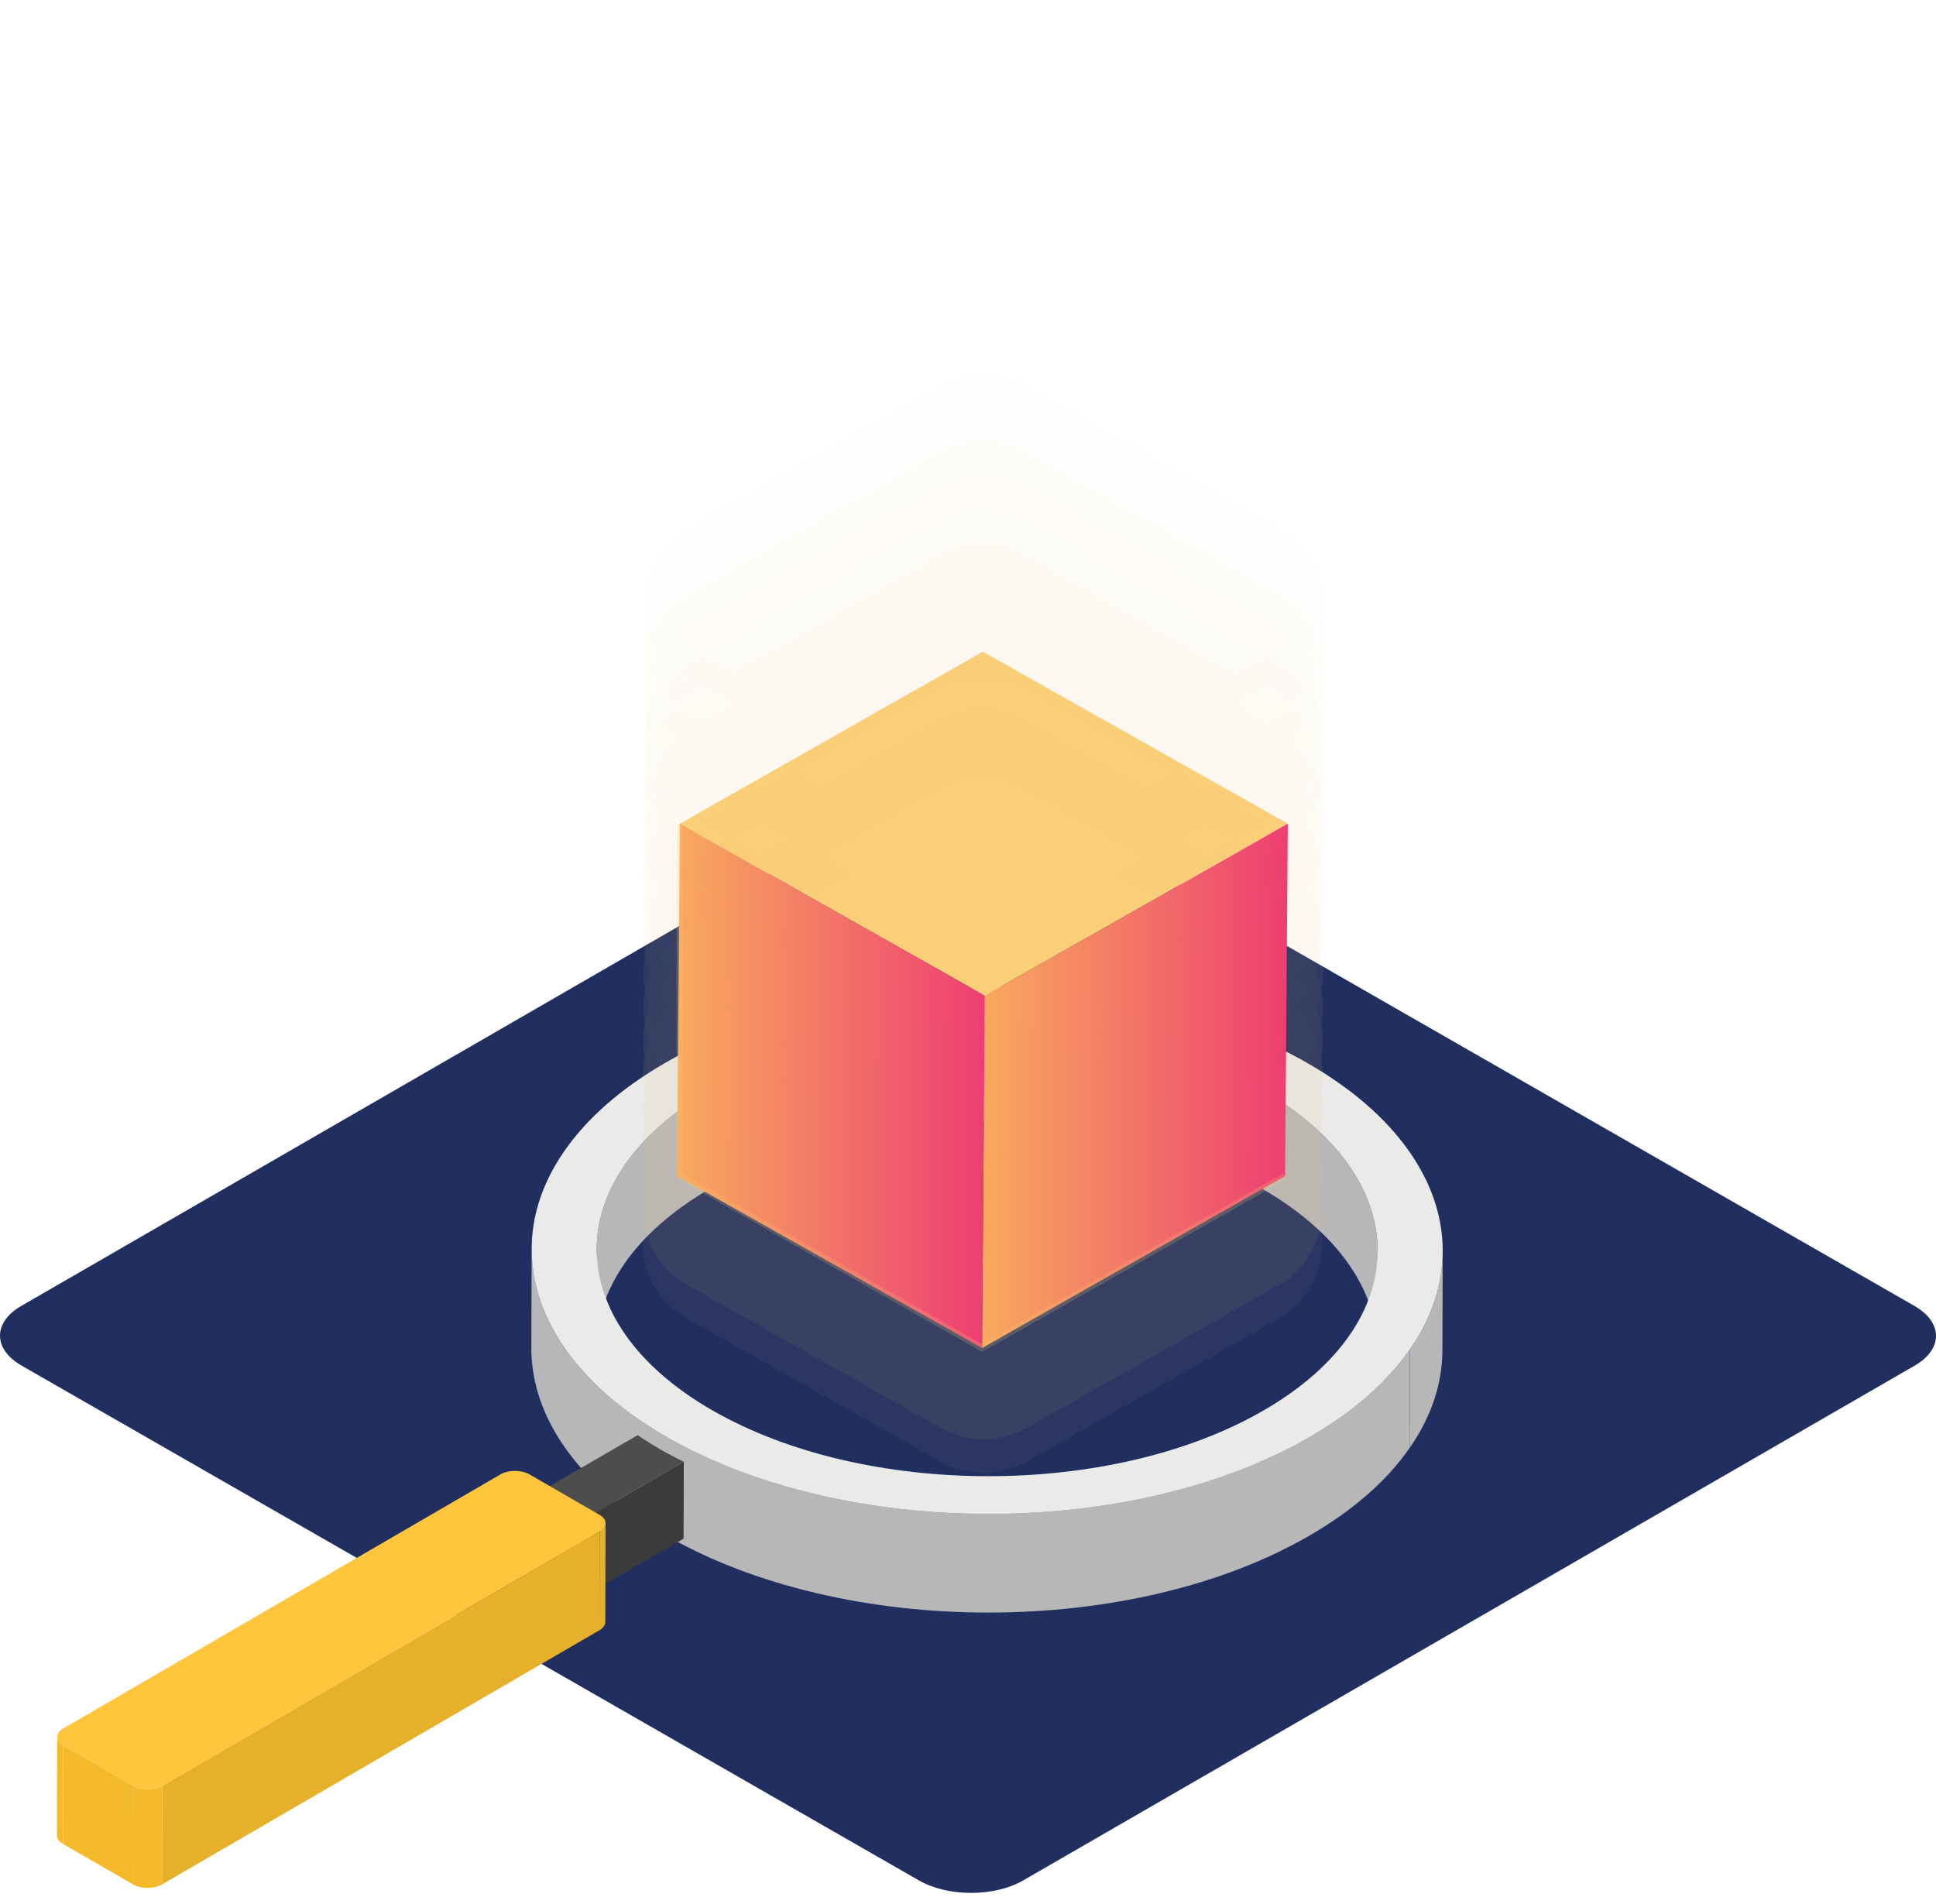 <svg width="246" height="242" viewBox="0 0 246 242" fill="none" xmlns="http://www.w3.org/2000/svg">
  <g clip-path="url(#clip0)">
    <path d="M243.246 165.952C246.905 168.048 246.918 171.457 243.284 173.553L129.988 238.983C126.354 241.079 120.446 241.079 116.787 238.983L2.754 173.553C-0.905 171.457 -0.918 168.048 2.716 165.952L116.012 100.522C119.646 98.425 125.554 98.425 129.213 100.522L243.246 165.952Z" fill="#212F60"/>
    <g opacity="0.1">
      <g opacity="0.1">
        <path opacity="0.1" d="M178.105 143.394C172.006 139.872 164.904 137.144 156.985 135.288C149.341 133.496 141.272 132.589 133.001 132.586C124.73 132.586 116.67 133.496 109.046 135.291C101.152 137.15 94.08 139.875 88.02 143.396C81.96 146.918 77.273 151.026 74.092 155.604C71.02 160.026 69.475 164.695 69.502 169.49C69.532 174.281 71.126 178.95 74.246 183.372C76.743 186.908 80.137 190.161 84.36 193.082L75.9 198.001L75.135 197.558C74.02 196.913 72.195 196.913 71.086 197.558L9.922 233.099C8.811 233.744 8.82 234.798 9.934 235.442L19.741 241.106C20.855 241.749 22.678 241.749 23.789 241.106L84.954 205.561C86.062 204.917 86.056 203.862 84.942 203.217L84.177 202.775L92.637 197.856C97.694 200.293 103.321 202.248 109.432 203.681C117.076 205.474 125.146 206.386 133.417 206.386C141.688 206.386 149.748 205.477 157.374 203.685C165.269 201.826 172.344 199.101 178.404 195.579C184.464 192.059 189.144 187.953 192.324 183.374C195.394 178.95 196.94 174.278 196.912 169.49C196.885 164.7 195.289 160.029 192.168 155.604C188.939 151.02 184.207 146.914 178.105 143.394Z" fill="#010101"/>
      </g>
    </g>
    <path d="M90.189 151.074C80.607 156.643 75.809 163.943 75.785 171.259L75.821 158.72C75.842 151.408 80.64 144.103 90.225 138.534C99.128 133.36 110.631 130.574 122.348 130.176C122.335 134.357 122.323 138.534 122.312 142.715C110.598 143.113 99.092 145.898 90.189 151.074Z" fill="#B7B7B8"/>
    <path d="M122.312 142.715C122.323 138.534 122.335 134.357 122.348 130.176C136.013 129.712 149.967 132.498 160.422 138.534C170.193 144.176 175.072 151.598 175.051 159.01L175.015 171.549C175.036 164.14 170.157 156.715 160.386 151.074C149.931 145.037 135.977 142.251 122.312 142.715Z" fill="#B7B7B8"/>
    <path d="M183.319 159.035L183.282 171.573C183.271 175.865 181.867 180.052 179.114 184.022L179.15 171.483C181.904 167.513 183.304 163.326 183.319 159.035Z" fill="#B7B7B8"/>
    <path opacity="0.302" d="M175.051 159.007L175.015 171.546C174.994 178.862 170.199 186.163 160.614 191.732C141.323 202.944 109.833 202.944 90.417 191.735C80.646 186.094 75.764 178.672 75.785 171.263L75.821 158.724C75.8 166.133 80.68 173.555 90.454 179.196C109.869 190.404 141.359 190.404 160.65 179.193C170.232 173.624 175.03 166.324 175.051 159.007Z" fill="#3FC3F1"/>
    <path d="M67.517 171.246L67.553 158.706C67.553 158.761 67.553 158.811 67.553 158.866C67.58 163.219 69.029 167.463 71.863 171.48C74.131 174.694 77.213 177.649 81.05 180.305C82.182 181.089 83.378 181.844 84.643 182.573C85.905 183.302 87.216 183.992 88.571 184.645C93.164 186.859 98.278 188.633 103.83 189.934C110.775 191.564 118.109 192.392 125.621 192.389C133.137 192.389 140.459 191.561 147.389 189.934C154.563 188.248 160.992 185.769 166.497 182.567C172.003 179.369 176.259 175.64 179.147 171.477L179.111 184.016C176.223 188.175 171.966 191.908 166.46 195.107C160.955 198.308 154.527 200.786 147.353 202.473C140.423 204.103 133.104 204.928 125.585 204.928C118.071 204.928 110.739 204.103 103.793 202.473C98.239 201.17 93.128 199.398 88.535 197.184C87.179 196.531 85.869 195.842 84.607 195.112C83.345 194.383 82.146 193.628 81.014 192.844C77.177 190.191 74.095 187.233 71.827 184.019C68.99 180.001 67.541 175.757 67.514 171.405C67.517 171.351 67.517 171.299 67.517 171.246Z" fill="#B7B7B8"/>
    <path d="M75.041 192.626L75.014 202.394L69.156 199.012L69.183 189.243L75.041 192.626Z" fill="#4E4D4E"/>
    <path d="M86.887 185.763L86.86 195.534L75.014 202.395L75.041 192.627L86.887 185.763Z" fill="#3B3B3C"/>
    <path d="M86.891 185.762L75.045 192.623L69.187 189.241L81.033 182.38C81.915 182.988 82.849 183.579 83.831 184.147C84.816 184.717 85.837 185.253 86.891 185.762Z" fill="#4E4D4E"/>
    <path d="M179.15 171.479C176.262 175.64 172.006 179.371 166.5 182.57C160.994 185.771 154.567 188.251 147.392 189.938C140.462 191.567 133.142 192.392 125.624 192.392C118.109 192.392 110.779 191.567 103.833 189.938C98.278 188.633 93.167 186.862 88.574 184.649C87.218 183.994 85.908 183.305 84.646 182.576C83.384 181.846 82.186 181.091 81.053 180.307C77.216 177.654 74.134 174.697 71.866 171.482C69.029 167.465 67.58 163.221 67.556 158.868C67.532 154.517 68.936 150.273 71.725 146.254C74.613 142.095 78.872 138.363 84.378 135.161C89.884 131.962 96.312 129.487 103.483 127.797C110.411 126.167 117.733 125.339 125.248 125.339C132.762 125.339 140.094 126.164 147.043 127.794C154.235 129.48 160.69 131.959 166.235 135.158C171.777 138.357 176.075 142.086 179.008 146.248C181.843 150.266 183.295 154.514 183.319 158.865C183.343 163.218 181.94 167.462 179.15 171.479ZM90.453 179.196C109.869 190.404 141.359 190.404 160.65 179.193C179.94 167.986 179.837 149.745 160.422 138.534C141.003 127.324 109.513 127.324 90.224 138.532C70.933 149.745 71.035 167.986 90.453 179.196Z" fill="#EAEAE8"/>
    <path d="M76.948 193.582L76.912 206.121C76.912 206.503 76.662 206.889 76.159 207.178L76.195 194.639C76.698 194.35 76.948 193.964 76.948 193.582Z" fill="#E7B02A"/>
    <path d="M7.235 233.264L7.271 220.724C7.271 221.112 7.524 221.501 8.036 221.797L8 234.335C7.491 234.04 7.235 233.651 7.235 233.264Z" fill="#F5BA2B"/>
    <path d="M76.198 194.639L76.162 207.178L20.587 239.476L20.621 226.937L76.198 194.639Z" fill="#E7B02A"/>
    <path d="M16.946 226.937L16.91 239.476L8 234.334L8.037 221.796L16.946 226.937Z" fill="#F5BA2B"/>
    <path d="M20.621 226.937L20.584 239.476C19.576 240.064 17.922 240.061 16.907 239.476L16.943 226.937C17.958 227.522 19.612 227.524 20.621 226.937Z" fill="#F5BA2B"/>
    <path d="M76.185 192.51C77.2 193.094 77.203 194.054 76.197 194.639L20.62 226.937C19.611 227.524 17.958 227.521 16.942 226.937L8.036 221.796C7.021 221.207 7.015 220.253 8.024 219.665L63.598 187.368C64.604 186.784 66.261 186.781 67.276 187.368L67.972 187.769L75.49 192.109L76.185 192.51Z" fill="#FFC53D"/>
    <path d="M124.885 82.821L163.634 104.675L125.136 126.529L86.387 104.675L124.885 82.821Z" fill="#FDCF77"/>
    <path d="M87.167 104.675L124.885 83.261L162.855 104.675L125.136 126.09L87.167 104.675Z" fill="#FDCF77"/>
    <path d="M163.634 104.675L163.294 149.459L124.787 171.314L125.136 126.529L163.634 104.675Z" fill="url(#paint0_linear)"/>
    <path d="M125.136 126.529L124.787 171.314L86.037 149.459L86.387 104.675L125.136 126.529Z" fill="url(#paint1_linear)"/>
    <path d="M86.387 104.675V149.459L124.787 171.314L163.294 149.459" stroke="#FDCF77" stroke-opacity="0.2" stroke-width="0.856" stroke-miterlimit="10"/>
    <g opacity="0.12" filter="url(#filter0_f)">
      <path opacity="0.048" d="M87.563 62.817L119.434 44.72C122.833 42.792 126.994 42.783 130.402 44.702L162.604 62.862C170.146 67.113 170.164 77.972 162.631 82.25L130.76 100.347C127.362 102.275 123.201 102.284 119.793 100.365L87.599 82.205C80.048 77.955 80.03 67.095 87.563 62.817Z" fill="#EAC47C"/>
      <path opacity="0.095" d="M87.545 67.086L119.416 48.99C122.815 47.062 126.976 47.053 130.384 48.972L162.586 67.131C170.129 71.382 170.146 82.242 162.613 86.519L130.743 104.616C127.343 106.544 123.183 106.553 119.775 104.634L87.581 86.475C80.03 82.215 80.021 71.355 87.545 67.086Z" fill="#EAC47C"/>
      <path opacity="0.143" d="M87.536 71.355L119.407 53.258C122.806 51.33 126.967 51.321 130.375 53.24L162.577 71.399C170.119 75.65 170.137 86.51 162.604 90.787L130.734 108.884C127.335 110.812 123.174 110.821 119.766 108.902L87.572 90.743C80.021 86.483 80.003 75.632 87.536 71.355Z" fill="#EAC47C"/>
      <path opacity="0.191" d="M87.518 75.624L119.39 57.527C122.788 55.599 126.949 55.59 130.356 57.509L162.56 75.669C170.102 79.919 170.119 90.779 162.586 95.057L130.715 113.153C127.316 115.082 123.156 115.091 119.748 113.171L87.554 95.012C80.003 90.752 79.994 79.892 87.518 75.624Z" fill="#EAC47C"/>
      <path opacity="0.238" d="M87.509 79.893L119.38 61.796C122.779 59.868 126.94 59.859 130.348 61.778L162.551 79.938C170.093 84.188 170.11 95.048 162.578 99.326L130.707 117.423C127.308 119.351 123.147 119.36 119.739 117.441L87.545 99.281C79.994 95.021 79.976 84.171 87.509 79.893Z" fill="#EAC47C"/>
      <path opacity="0.286" d="M87.491 84.161L119.363 66.064C122.761 64.136 126.923 64.127 130.329 66.046L162.533 84.206C170.075 88.456 170.092 99.316 162.56 103.594L130.688 121.69C127.29 123.619 123.129 123.627 119.721 121.708L87.527 103.549C79.976 99.298 79.967 88.438 87.491 84.161Z" fill="#EAC47C"/>
      <path opacity="0.333" d="M87.482 88.43L119.353 70.334C122.752 68.406 126.913 68.397 130.321 70.316L162.523 88.475C170.066 92.726 170.083 103.586 162.55 107.863L130.68 125.96C127.281 127.888 123.12 127.897 119.712 125.978L87.518 107.818C79.967 103.559 79.949 92.708 87.482 88.43Z" fill="#EAC47C"/>
      <path opacity="0.381" d="M87.464 92.699L119.335 74.602C122.734 72.674 126.895 72.665 130.302 74.584L162.506 92.744C170.048 96.995 170.066 107.854 162.533 112.132L130.661 130.229C127.263 132.157 123.101 132.166 119.695 130.247L87.5 112.087C79.949 107.837 79.94 96.977 87.464 92.699Z" fill="#EAC47C"/>
      <path opacity="0.429" d="M87.455 96.968L119.327 78.871C122.725 76.943 126.886 76.934 130.294 78.853L162.496 97.013C170.039 101.263 170.056 112.123 162.523 116.401L130.653 134.498C127.254 136.426 123.093 136.435 119.685 134.515L87.491 116.356C79.94 112.096 79.922 101.236 87.455 96.968Z" fill="#EAC47C"/>
      <path opacity="0.476" d="M87.437 101.237L119.309 83.141C122.708 81.213 126.869 81.204 130.276 83.123L162.479 101.282C170.021 105.533 170.039 116.393 162.506 120.67L130.634 138.767C127.236 140.695 123.075 140.704 119.668 138.785L87.473 120.626C79.922 116.366 79.914 105.515 87.437 101.237Z" fill="#EAC47C"/>
      <path opacity="0.524" d="M87.428 105.506L119.3 87.409C122.698 85.481 126.86 85.472 130.267 87.391L162.47 105.551C170.012 109.801 170.029 120.661 162.496 124.939L130.626 143.035C127.226 144.964 123.066 144.972 119.658 143.054L87.464 124.894C79.913 120.634 79.895 109.774 87.428 105.506Z" fill="#EAC47C"/>
      <path opacity="0.571" d="M87.41 109.775L119.282 91.678C122.681 89.75 126.842 89.741 130.249 91.66L162.452 109.82C169.994 114.07 170.012 124.93 162.479 129.208L130.607 147.305C127.209 149.233 123.049 149.242 119.641 147.323L87.437 129.163C79.896 124.903 79.887 114.053 87.41 109.775Z" fill="#EAC47C"/>
      <path opacity="0.619" d="M87.402 114.044L119.273 95.947C122.671 94.019 126.833 94.01 130.241 95.929L162.443 114.088C169.985 118.339 170.003 129.199 162.47 133.477L130.599 151.573C127.201 153.502 123.039 153.51 119.631 151.592L87.437 133.432C79.887 129.181 79.869 118.321 87.402 114.044Z" fill="#EAC47C"/>
      <path opacity="0.667" d="M87.384 118.312L119.254 100.216C122.654 98.287 126.814 98.278 130.222 100.198L162.425 118.357C169.967 122.608 169.985 133.468 162.452 137.745L130.581 155.842C127.182 157.77 123.021 157.779 119.614 155.86L87.419 137.7C79.869 133.441 79.86 122.59 87.384 118.312Z" fill="#EAC47C"/>
      <path opacity="0.714" d="M87.375 122.581L119.246 104.484C122.644 102.556 126.806 102.547 130.214 104.466L162.416 122.626C169.958 126.877 169.976 137.736 162.443 142.014L130.572 160.111C127.174 162.039 123.012 162.048 119.605 160.129L87.411 141.969C79.86 137.718 79.842 126.859 87.375 122.581Z" fill="#EAC47C"/>
      <path opacity="0.762" d="M87.357 126.85L119.227 108.753C122.627 106.825 126.787 106.816 130.195 108.735L162.398 126.895C169.941 131.145 169.958 142.005 162.425 146.283L130.554 164.379C127.155 166.307 122.994 166.316 119.587 164.397L87.392 146.237C79.842 141.978 79.833 131.118 87.357 126.85Z" fill="#EAC47C"/>
      <path opacity="0.809" d="M87.348 131.118L119.219 113.022C122.618 111.094 126.779 111.085 130.187 113.004L162.389 131.163C169.931 135.414 169.949 146.274 162.416 150.552L130.545 168.648C127.147 170.576 122.986 170.585 119.578 168.666L87.384 150.506C79.833 146.247 79.815 135.396 87.348 131.118Z" fill="#EAC47C"/>
      <path opacity="0.857" d="M87.33 135.388L119.2 117.291C122.6 115.363 126.76 115.354 130.168 117.273L162.371 135.432C169.914 139.683 169.931 150.543 162.398 154.821L130.527 172.917C127.128 174.846 122.967 174.854 119.56 172.936L87.366 154.776C79.815 150.517 79.806 139.656 87.33 135.388Z" fill="#EAC47C"/>
      <path opacity="0.905" d="M87.321 139.657L119.192 121.56C122.591 119.632 126.752 119.623 130.16 121.542L162.362 139.702C169.904 143.952 169.922 154.812 162.389 159.089L130.519 177.187C127.119 179.115 122.959 179.124 119.551 177.204L87.357 159.045C79.806 154.785 79.788 143.935 87.321 139.657Z" fill="#EAC47C"/>
      <path opacity="0.952" d="M87.312 143.925L119.183 125.829C122.581 123.901 126.743 123.892 130.151 125.811L162.354 143.971C169.895 148.221 169.913 159.081 162.381 163.358L130.509 181.456C127.111 183.383 122.949 183.393 119.542 181.473L87.348 163.314C79.797 159.064 79.779 148.203 87.312 143.925Z" fill="#EAC47C"/>
      <path opacity="0.45" d="M87.294 148.194L119.165 130.097C122.564 128.169 126.725 128.16 130.133 130.08L162.335 148.24C169.877 152.49 169.895 163.35 162.362 167.627L130.492 185.723C127.092 187.652 122.932 187.662 119.524 185.742L87.33 167.583C79.779 163.323 79.761 152.472 87.294 148.194Z" fill="#EAC47C"/>
    </g>
  </g>
  <defs>
    <filter id="filter0_f" x="77.656" y="39.269" width="94.615" height="151.907" filterUnits="userSpaceOnUse" color-interpolation-filters="sRGB">
      <feFlood flood-opacity="0" result="BackgroundImageFix"/>
      <feBlend mode="normal" in="SourceGraphic" in2="BackgroundImageFix" result="shape"/>
      <feGaussianBlur stdDeviation="2" result="effect1_foregroundBlur"/>
    </filter>
    <linearGradient id="paint0_linear" x1="124.792" y1="137.98" x2="163.635" y2="137.98" gradientUnits="userSpaceOnUse">
      <stop stop-color="#FAA65A"/>
      <stop offset="1" stop-color="#EE2D70"/>
    </linearGradient>
    <linearGradient id="paint1_linear" x1="86.043" y1="137.98" x2="125.138" y2="137.98" gradientUnits="userSpaceOnUse">
      <stop stop-color="#FAA65A"/>
      <stop offset="1" stop-color="#EE2D70"/>
    </linearGradient>
    <clipPath id="clip0">
      <rect width="246" height="242" fill="white"/>
    </clipPath>
  </defs>
</svg>
